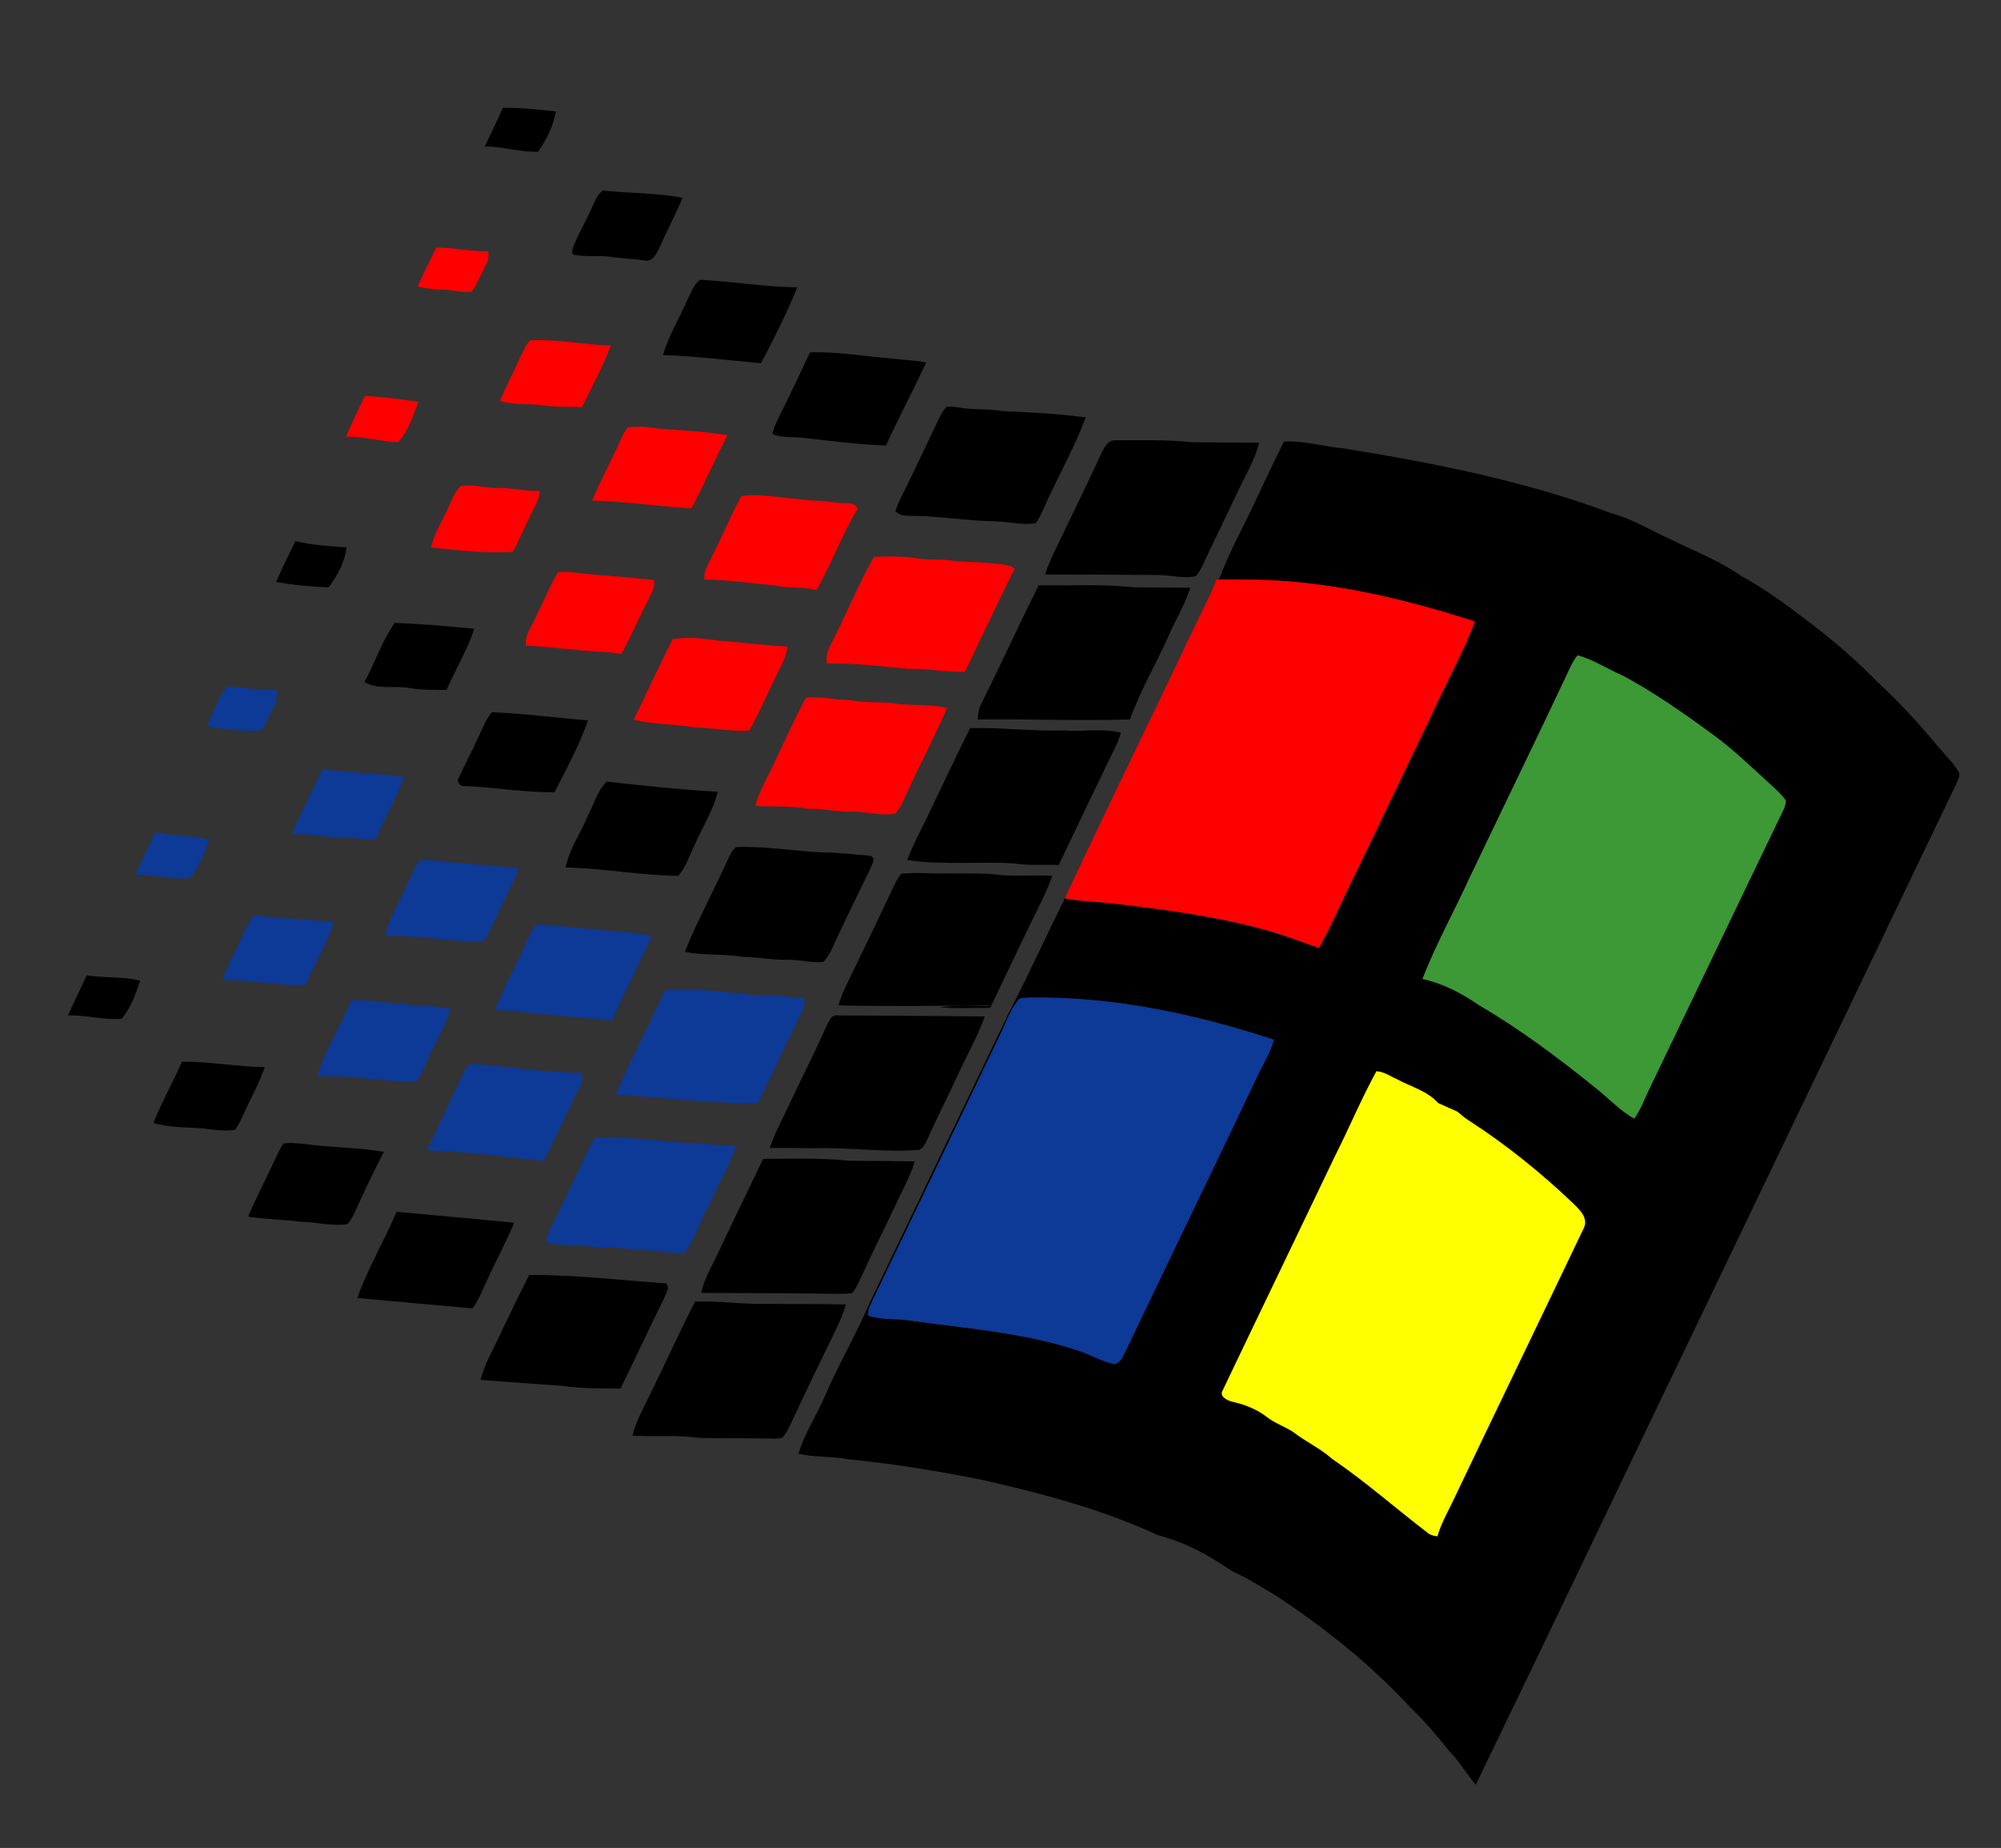<?xml version="1.0" encoding="UTF-8" ?>
<!DOCTYPE svg PUBLIC "-//W3C//DTD SVG 1.1//EN" "http://www.w3.org/Graphics/SVG/1.1/DTD/svg11.dtd">
<svg width="785pt" height="725pt" viewBox="0 0 785 725" version="1.1" xmlns="http://www.w3.org/2000/svg">
<rect x="0" y="0" width="785" height="725" fill="#333333" stroke="none"/>
<g id="#000000ff">
<path fill="#000000" opacity="1.00" d=" M 197.25 42.34 C 204.24 42.10 211.15 43.06 218.08 43.72 C 217.04 49.44 214.48 54.89 211.04 59.55 C 204.02 59.72 197.20 57.43 190.17 57.50 C 192.48 52.42 195.05 47.46 197.25 42.34 Z" />
<path fill="#000000" opacity="1.00" d=" M 236.51 74.75 C 246.93 75.87 257.48 75.63 267.81 77.61 C 264.86 84.42 261.45 91.00 258.41 97.76 C 257.37 99.85 255.86 102.85 253.02 102.18 C 248.54 101.54 244.01 101.46 239.54 100.75 C 234.93 100.12 230.22 100.81 225.64 100.04 C 223.73 99.79 224.60 97.85 224.95 96.64 C 227.12 91.39 230.01 86.47 232.29 81.27 C 233.47 78.99 234.28 76.26 236.51 74.75 Z" />
<path fill="#000000" opacity="1.00" d=" M 274.58 109.78 C 287.31 110.36 300.01 112.59 312.80 112.72 C 308.61 122.90 303.70 132.78 298.55 142.50 C 285.73 141.34 272.92 139.72 260.05 139.31 C 262.29 131.86 266.37 125.17 269.47 118.07 C 270.95 115.21 271.95 111.84 274.58 109.78 Z" />
<path fill="#000000" opacity="1.00" d=" M 317.77 138.26 C 328.68 137.88 339.43 139.88 350.27 140.69 C 354.62 141.32 359.06 141.27 363.36 142.24 C 358.23 153.15 352.62 163.82 347.57 174.77 C 336.66 174.44 325.84 172.97 315.01 171.77 C 311.00 171.34 306.82 171.87 303.01 170.29 C 303.67 167.26 305.13 164.50 306.51 161.76 C 310.45 154.02 314.00 146.08 317.77 138.26 Z" />
<path fill="#000000" opacity="1.00" d=" M 371.52 159.56 C 372.92 159.46 374.32 159.60 375.71 159.80 C 381.52 160.92 387.48 160.26 393.31 161.29 C 404.21 161.75 415.12 162.30 425.94 163.76 C 422.15 173.98 416.85 183.58 412.25 193.46 C 410.21 197.35 408.87 201.64 406.36 205.27 C 401.25 206.08 396.14 204.80 391.04 204.56 C 379.31 204.37 367.71 202.31 355.97 202.34 C 354.26 202.40 352.63 201.74 351.34 200.64 C 351.94 198.01 353.25 195.62 354.43 193.22 C 359.41 183.41 363.88 173.36 368.73 163.49 C 369.48 162.08 370.20 160.54 371.52 159.56 Z" />
<path fill="#000000" opacity="1.00" d=" M 431.77 178.53 C 433.00 175.91 434.47 172.44 437.98 172.74 C 447.84 172.75 457.74 172.44 467.57 173.49 C 476.36 173.61 485.17 173.66 493.97 173.66 C 493.12 177.06 491.81 180.32 490.23 183.44 C 484.72 194.36 479.66 205.50 474.27 216.48 C 472.63 219.70 471.52 223.29 469.13 226.06 C 464.45 227.06 459.72 225.78 455.04 225.59 C 440.03 225.52 425.03 225.39 410.03 225.38 C 411.21 221.31 413.12 217.52 414.97 213.72 C 420.55 201.99 426.32 190.33 431.77 178.53 Z" />
<path fill="#000000" opacity="1.00" d=" M 503.70 173.24 C 511.73 172.83 519.46 175.27 527.40 175.96 C 562.93 181.72 598.53 188.72 632.30 201.43 C 640.30 203.50 647.35 208.00 654.85 211.33 C 664.33 216.10 674.43 219.83 683.12 226.03 C 692.46 230.99 700.91 237.40 709.33 243.76 C 718.93 251.05 728.13 258.88 736.52 267.54 C 745.21 275.49 753.13 284.24 760.65 293.30 C 763.26 296.34 766.17 299.17 768.24 302.63 C 769.16 303.93 768.29 305.49 767.82 306.78 C 732.82 379.76 697.79 452.73 662.79 525.72 C 634.79 583.86 607.11 642.15 578.94 700.21 C 575.38 696.02 572.62 691.21 568.76 687.28 C 563.92 681.15 558.84 675.21 553.21 669.79 C 537.69 653.00 519.71 638.63 500.63 626.09 C 494.95 622.67 489.36 619.11 483.29 616.40 C 474.44 610.23 464.76 604.97 454.24 602.30 C 432.21 592.06 408.54 585.86 384.90 580.50 C 367.68 577.13 350.37 574.20 332.91 572.54 C 326.40 571.23 319.70 571.87 313.23 570.34 C 315.63 562.45 320.22 555.51 323.48 547.99 C 328.70 535.83 335.44 524.41 340.65 512.25 C 358.97 473.97 377.34 435.71 395.72 397.46 C 403.44 382.63 410.34 367.39 417.75 352.41 C 423.98 353.70 430.38 353.71 436.69 354.46 C 457.05 356.87 477.48 359.50 497.26 365.07 C 504.12 366.92 510.68 369.69 517.44 371.85 C 521.91 363.88 525.58 355.50 529.53 347.26 C 540.26 325.27 550.67 303.13 561.33 281.11 C 566.94 268.61 573.72 256.63 578.64 243.83 C 550.93 234.92 522.25 228.11 493.05 227.44 C 488.11 227.46 483.17 227.29 478.23 227.40 C 482.25 216.33 488.18 206.08 493.05 195.38 C 496.54 187.97 500.04 180.57 503.70 173.24 M 616.52 260.78 C 603.46 288.60 589.96 316.22 576.72 343.97 C 570.61 357.39 563.39 370.32 558.04 384.07 C 566.19 385.82 573.67 389.83 580.50 394.52 C 596.41 403.82 611.21 414.93 625.55 426.49 C 630.79 430.54 635.29 435.60 641.10 438.86 C 643.46 435.63 644.86 431.86 646.54 428.27 C 664.33 391.35 681.94 354.35 699.78 317.46 C 700.25 316.38 700.52 315.25 700.59 314.08 C 698.87 311.60 696.57 309.62 694.39 307.58 C 687.02 300.92 679.90 293.95 671.85 288.11 C 660.54 279.81 648.99 271.74 636.64 265.07 C 630.66 262.56 625.20 258.77 618.90 257.13 C 617.95 258.24 617.19 259.49 616.52 260.78 M 399.45 392.36 C 395.84 396.91 394.13 402.60 391.51 407.73 C 375.14 441.71 358.94 475.78 342.52 509.73 C 341.68 511.77 340.34 513.82 340.61 516.12 C 345.69 517.88 351.13 517.26 356.38 518.00 C 378.77 521.15 401.60 522.73 423.18 529.94 C 427.87 531.41 432.11 534.15 436.95 535.17 C 439.25 534.98 440.23 532.69 441.18 530.91 C 458.39 494.85 475.82 458.90 492.99 422.81 C 495.30 417.88 498.28 413.21 499.74 407.92 C 468.88 397.76 436.56 390.90 403.94 391.41 C 402.48 391.68 400.51 391.06 399.45 392.36 M 523.68 453.67 C 509.08 484.25 494.32 514.76 479.74 545.35 C 478.10 547.86 481.52 549.48 483.54 549.95 C 488.38 551.02 493.09 552.89 497.04 555.95 C 500.15 558.39 503.97 559.63 507.27 561.78 C 512.20 565.58 517.93 568.20 522.62 572.36 C 535.63 581.23 547.44 591.69 559.93 601.25 C 561.04 602.23 562.49 602.56 563.92 602.74 C 565.16 598.22 567.44 594.10 569.50 589.92 C 586.72 553.80 604.16 517.77 621.39 481.66 C 623.12 477.60 619.57 474.55 617.01 471.99 C 604.41 460.01 590.82 449.05 576.21 439.60 C 574.62 438.62 573.22 437.39 571.81 436.18 C 569.28 435.04 566.74 433.93 564.22 432.78 C 560.02 428.07 553.75 426.47 548.37 423.59 C 545.63 422.37 543.05 420.47 539.98 420.29 C 534.04 431.15 529.26 442.62 523.68 453.67 Z" />
<path fill="#000000" opacity="1.00" d=" M 108.34 228.29 C 110.67 222.87 113.28 217.58 115.88 212.29 C 122.46 213.87 129.23 214.28 135.96 214.77 C 135.28 220.50 132.34 225.86 128.96 230.43 C 122.08 230.18 115.13 229.55 108.34 228.29 Z" />
<path fill="#000000" opacity="1.00" d=" M 407.45 229.65 C 419.97 229.77 432.54 229.12 445.00 230.43 C 452.32 230.44 459.63 230.52 466.95 230.61 C 464.93 237.01 461.44 242.80 458.69 248.89 C 453.81 260.14 447.39 270.70 443.29 282.27 C 423.39 282.85 403.46 282.04 383.55 282.29 C 383.58 280.07 384.05 277.88 385.07 275.90 C 392.71 260.57 399.82 244.98 407.45 229.65 Z" />
<path fill="#000000" opacity="1.00" d=" M 142.96 267.62 C 147.09 259.97 149.88 251.52 154.83 244.37 C 165.26 244.77 175.68 245.67 186.07 246.68 C 183.30 255.03 178.70 262.61 175.21 270.67 C 170.35 270.64 165.46 270.77 160.65 269.93 C 154.77 268.89 148.40 270.68 142.96 267.62 Z" />
<path fill="#000000" opacity="1.00" d=" M 192.94 279.45 C 205.55 279.88 218.10 281.64 230.69 282.64 C 227.25 292.42 222.28 301.61 217.53 310.81 C 205.62 310.97 193.86 308.83 181.99 308.38 C 180.52 308.60 179.05 306.60 179.92 305.34 C 182.35 299.83 185.31 294.56 187.74 289.05 C 189.32 285.78 190.56 282.25 192.94 279.45 Z" />
<path fill="#000000" opacity="1.00" d=" M 380.59 285.66 C 392.76 285.32 404.84 286.98 417.01 286.56 C 424.54 287.20 432.30 285.58 439.69 287.47 C 439.31 289.08 438.68 290.62 438.00 292.12 C 430.37 307.84 422.87 323.62 415.33 339.37 C 409.40 339.14 403.43 339.68 397.55 338.72 C 383.69 337.89 369.69 339.50 355.92 337.41 C 358.46 330.67 362.00 324.37 365.06 317.86 C 370.19 307.10 375.26 296.32 380.59 285.66 Z" />
<path fill="#000000" opacity="1.00" d=" M 238.04 306.64 C 252.50 308.28 267.01 309.82 281.55 310.62 C 279.81 318.01 275.56 324.40 272.62 331.31 C 270.54 335.44 269.20 340.07 266.13 343.61 C 251.35 343.52 236.71 340.58 221.92 340.36 C 223.23 333.23 227.64 327.27 230.34 320.65 C 232.83 315.96 234.20 310.46 238.04 306.64 Z" />
<path fill="#000000" opacity="1.00" d=" M 285.32 337.67 C 286.34 335.83 286.98 333.54 288.80 332.32 C 299.92 331.92 310.94 333.82 322.02 334.41 C 328.40 334.34 334.71 335.29 341.06 335.69 C 344.12 336.35 341.94 339.20 341.34 341.03 C 337.13 349.53 333.05 358.09 328.95 366.65 C 327.14 370.31 325.86 374.37 323.03 377.41 C 318.30 377.88 313.66 376.45 308.95 376.56 C 303.03 376.65 297.19 375.51 291.28 375.38 C 283.77 374.16 276.10 374.95 268.63 373.42 C 273.61 361.24 279.90 349.65 285.32 337.67 Z" />
<path fill="#000000" opacity="1.00" d=" M 353.63 342.79 C 359.72 342.10 365.87 342.90 371.99 342.64 C 377.67 342.79 383.37 342.55 389.04 342.91 C 396.92 344.12 404.89 343.12 412.81 343.64 C 410.49 350.41 406.95 356.67 403.91 363.12 C 398.72 373.87 393.61 384.65 388.46 395.41 C 381.81 395.44 375.13 395.74 368.49 395.17 C 374.89 394.32 381.36 394.54 387.79 394.67 L 387.75 394.38 C 368.15 394.64 348.54 394.89 328.93 394.44 C 329.80 391.57 330.90 388.78 332.23 386.09 C 338.01 374.15 343.82 362.23 349.42 350.21 C 350.69 347.67 351.73 344.95 353.63 342.79 Z" />
<path fill="#000000" opacity="1.00" d=" M 34.05 382.62 C 40.99 383.79 48.12 383.03 55.00 384.75 C 53.24 389.96 51.31 395.39 47.77 399.66 C 40.69 400.30 33.75 398.17 26.68 398.40 C 29.03 393.09 31.60 387.89 34.05 382.62 Z" />
<path fill="#000000" opacity="1.00" d=" M 323.80 403.55 C 325.05 401.40 325.73 397.70 328.97 398.38 C 348.09 398.44 367.22 398.60 386.34 398.79 C 383.46 406.79 379.21 414.18 375.69 421.89 C 371.84 430.36 367.51 438.61 363.74 447.12 C 362.94 448.58 362.28 450.46 360.59 451.11 C 346.72 452.23 332.88 449.99 319.00 450.49 C 313.34 450.45 307.68 450.30 302.02 450.37 C 303.74 444.91 306.55 439.89 308.97 434.72 C 313.82 424.28 319.08 414.05 323.80 403.55 Z" />
<path fill="#000000" opacity="1.00" d=" M 71.38 416.51 C 82.25 416.44 93.00 418.50 103.87 418.69 C 101.70 424.98 98.40 430.78 95.67 436.84 C 94.62 439.00 93.70 441.27 92.26 443.23 C 88.09 443.93 83.84 443.23 79.69 442.74 C 73.22 442.18 66.50 442.48 60.24 440.59 C 63.34 432.31 67.93 424.65 71.38 416.51 Z" />
<path fill="#000000" opacity="1.00" d=" M 111.25 448.67 C 113.80 448.19 116.43 448.56 118.99 448.75 C 129.49 450.25 140.14 450.12 150.60 451.89 C 147.05 458.75 143.67 465.71 140.51 472.76 C 139.28 475.36 138.16 478.08 136.29 480.30 C 130.19 481.15 124.11 479.45 118.02 479.32 C 111.13 478.47 104.19 478.34 97.33 477.34 C 100.69 469.42 104.77 461.83 108.30 453.98 C 109.20 452.17 109.96 450.24 111.25 448.67 Z" />
<path fill="#000000" opacity="1.00" d=" M 299.37 454.65 C 310.58 454.66 321.84 454.17 333.00 455.40 C 341.62 455.50 350.24 455.48 358.86 455.63 C 357.11 461.63 353.91 467.04 351.35 472.70 C 347.04 481.98 342.33 491.07 338.14 500.41 C 337.01 502.76 336.03 505.23 334.36 507.27 C 332.62 507.63 330.82 507.56 329.06 507.60 C 311.08 507.36 293.09 507.32 275.11 507.24 C 276.33 501.36 279.57 496.23 282.05 490.84 C 287.73 478.73 293.66 466.74 299.37 454.65 Z" />
<path fill="#000000" opacity="1.00" d=" M 155.58 475.44 C 170.96 476.89 186.34 478.15 201.71 479.74 C 198.50 487.45 194.47 494.79 191.04 502.40 C 189.25 506.09 187.85 510.04 185.37 513.34 C 170.33 511.89 155.23 510.70 140.18 509.22 C 144.32 497.54 150.74 486.83 155.58 475.44 Z" />
<path fill="#000000" opacity="1.00" d=" M 207.56 500.21 C 225.54 500.12 243.39 502.26 261.30 503.51 C 263.00 505.24 261.18 507.44 260.59 509.28 C 254.73 521.05 249.25 533.01 243.41 544.79 C 235.92 544.56 228.38 544.94 220.97 543.75 C 210.14 542.97 199.33 542.21 188.51 541.37 C 189.38 538.24 190.49 535.19 191.95 532.30 C 197.24 521.64 202.17 510.81 207.56 500.21 Z" />
<path fill="#000000" opacity="1.00" d=" M 272.64 510.68 C 282.13 510.27 291.53 511.86 301.01 511.52 C 311.28 511.71 321.56 511.51 331.83 511.79 C 330.87 515.34 329.37 518.71 327.74 521.99 C 322.57 532.81 317.21 543.54 312.19 554.43 C 310.68 557.46 309.47 560.69 307.46 563.44 C 306.73 564.62 305.18 564.29 304.03 564.41 C 294.01 564.18 283.98 564.38 273.97 564.10 C 265.40 562.90 256.73 563.75 248.12 563.25 C 249.44 557.67 252.35 552.69 254.79 547.56 C 260.85 535.32 266.43 522.85 272.64 510.68 Z" />
</g>
<g id="#ff0000ff">
<path fill="#ff0000" opacity="1.00" d=" M 171.10 97.19 C 177.97 97.03 184.66 98.80 191.53 98.54 C 191.76 100.22 191.63 101.97 190.79 103.48 C 188.97 107.15 187.35 110.96 185.12 114.42 C 181.08 115.06 177.13 113.57 173.10 113.58 C 169.97 113.62 166.88 113.11 163.83 112.42 C 166.14 107.29 168.63 102.24 171.10 97.19 Z" />
<path fill="#ff0000" opacity="1.00" d=" M 207.90 133.56 C 218.53 132.91 229.01 135.30 239.62 135.58 C 236.46 143.89 232.24 151.74 228.34 159.70 C 222.56 159.51 216.73 159.85 211.02 158.78 C 206.03 158.45 200.96 158.79 196.11 157.29 C 198.31 151.99 201.02 146.93 203.38 141.69 C 204.70 138.89 205.86 135.94 207.90 133.56 Z" />
<path fill="#ff0000" opacity="1.00" d=" M 143.17 155.28 C 150.19 155.80 157.19 156.56 164.13 157.68 C 162.01 163.15 160.21 169.25 156.08 173.51 C 149.27 173.13 142.61 171.26 135.76 171.30 C 137.88 165.80 140.72 160.63 143.17 155.28 Z" />
<path fill="#ff0000" opacity="1.00" d=" M 246.45 167.61 C 250.29 167.25 254.19 167.37 257.97 168.12 C 267.12 168.86 276.31 169.28 285.38 170.72 C 280.54 180.22 276.25 190.00 271.27 199.44 C 258.25 198.75 245.33 196.68 232.29 196.40 C 235.60 188.43 239.77 180.84 243.30 172.96 C 244.24 171.13 244.94 169.06 246.45 167.61 Z" />
<path fill="#ff0000" opacity="1.00" d=" M 180.94 190.55 C 185.68 190.01 190.31 191.44 195.03 191.44 C 200.60 191.29 206.01 192.81 211.59 192.59 C 211.83 195.80 209.82 198.47 208.57 201.25 C 205.97 206.28 203.91 211.58 201.13 216.52 C 190.42 217.17 179.70 215.90 169.08 214.83 C 170.32 209.20 173.58 204.34 175.86 199.11 C 177.37 196.17 178.37 192.78 180.94 190.55 Z" />
<path fill="#ff0000" opacity="1.00" d=" M 290.82 194.60 C 298.27 193.61 305.72 195.26 313.15 195.76 C 318.04 196.69 323.07 196.24 327.97 197.24 C 330.89 197.76 334.67 196.47 336.60 199.46 C 330.30 209.66 326.25 221.05 320.37 231.49 C 315.03 230.06 309.46 230.89 304.09 229.72 C 294.85 228.89 285.67 227.51 276.38 227.38 C 275.90 223.61 278.38 220.53 279.82 217.27 C 283.65 209.79 286.80 201.97 290.82 194.60 Z" />
<path fill="#ff0000" opacity="1.00" d=" M 342.86 218.46 C 348.96 218.23 355.16 218.15 361.18 219.29 C 365.89 219.70 370.66 219.25 375.31 220.22 C 382.43 220.63 389.69 220.55 396.66 222.08 C 397.01 222.35 397.70 222.89 398.05 223.16 C 391.34 236.53 385.04 250.11 378.53 263.59 C 370.99 263.78 363.57 262.15 356.02 262.42 C 345.52 261.34 335.03 260.13 324.46 260.34 C 323.42 256.18 326.22 252.65 327.81 249.07 C 332.92 238.92 337.24 228.33 342.86 218.46 Z" />
<path fill="#ff0000" opacity="1.00" d=" M 218.95 224.50 C 222.31 224.24 225.69 224.57 229.02 225.08 C 238.20 225.93 247.39 226.47 256.55 227.60 C 257.21 230.57 255.28 233.13 254.12 235.69 C 250.56 242.62 247.49 249.79 243.74 256.61 C 237.54 255.34 231.19 255.84 224.97 254.76 C 218.76 254.50 212.63 253.42 206.40 253.35 C 205.74 249.51 208.29 246.34 209.73 243.03 C 212.89 236.90 215.37 230.40 218.95 224.50 Z" />
<path fill="#ff0000" opacity="1.00" d=" M 477.14 227.42 L 478.23 227.40 C 483.17 227.29 488.11 227.46 493.05 227.44 C 522.25 228.11 550.93 234.92 578.64 243.83 C 573.72 256.63 566.94 268.61 561.33 281.11 C 550.67 303.13 540.26 325.27 529.53 347.26 C 525.58 355.50 521.91 363.88 517.44 371.85 C 510.68 369.69 504.12 366.92 497.26 365.07 C 477.48 359.50 457.05 356.87 436.69 354.46 C 430.38 353.71 423.98 353.70 417.75 352.41 C 435.02 315.43 453.06 278.80 470.54 241.92 C 472.84 237.13 475.40 232.45 477.14 227.42 Z" />
<path fill="#ff0000" opacity="1.00" d=" M 263.90 250.75 C 269.72 249.81 275.90 250.44 281.76 251.34 C 290.83 252.03 299.84 253.18 308.92 253.67 C 308.48 258.29 305.81 262.20 303.94 266.32 C 300.55 273.08 297.75 280.15 293.86 286.64 C 286.73 287.06 279.74 285.60 272.65 285.39 C 264.68 284.04 256.48 284.28 248.61 282.40 C 253.66 271.83 258.62 261.20 263.90 250.75 Z" />
<path fill="#ff0000" opacity="1.00" d=" M 316.19 273.72 C 321.88 273.00 327.50 274.68 333.20 274.62 C 338.40 275.71 343.71 275.44 348.98 275.72 C 356.46 277.10 364.15 275.99 371.58 277.79 C 366.64 289.03 360.91 299.90 355.82 311.07 C 354.46 313.86 353.35 316.85 351.28 319.22 C 345.71 320.25 340.19 318.41 334.62 318.47 C 328.72 318.65 322.95 317.16 317.04 317.31 C 310.19 316.07 303.21 316.57 296.29 316.20 C 297.90 309.97 301.44 304.51 304.01 298.67 C 308.10 290.37 311.71 281.80 316.19 273.72 Z" />
</g>
<g id="#3d9836ff">
<path fill="#3d9836" opacity="1.00" d=" M 616.52 260.78 C 617.19 259.49 617.95 258.24 618.90 257.13 C 625.20 258.77 630.66 262.56 636.64 265.07 C 648.99 271.74 660.54 279.81 671.85 288.11 C 679.90 293.95 687.02 300.92 694.39 307.58 C 696.57 309.62 698.87 311.60 700.59 314.08 C 700.52 315.25 700.25 316.38 699.78 317.46 C 681.94 354.35 664.33 391.35 646.54 428.27 C 644.86 431.86 643.46 435.63 641.10 438.86 C 635.29 435.60 630.79 430.54 625.55 426.49 C 611.21 414.93 596.41 403.82 580.50 394.52 C 573.67 389.83 566.19 385.82 558.04 384.07 C 563.39 370.32 570.61 357.39 576.72 343.97 C 589.96 316.22 603.46 288.60 616.52 260.78 Z" />
</g>
<g id="#0d3997ff">
<path fill="#0d3997" opacity="1.00" d=" M 81.14 284.83 C 83.72 279.69 85.52 273.89 89.01 269.37 C 95.49 269.53 101.89 271.14 108.42 270.58 C 108.66 272.58 108.80 274.69 107.78 276.52 C 106.08 279.96 104.75 283.72 102.20 286.64 C 95.13 286.96 88.06 286.32 81.14 284.83 Z" />
<path fill="#0d3997" opacity="1.00" d=" M 126.50 301.87 C 137.17 303.09 147.94 303.40 158.61 304.79 C 155.34 313.23 150.96 321.19 147.17 329.40 C 143.10 329.58 139.11 328.58 135.05 328.54 C 128.13 328.62 121.33 327.05 114.39 327.30 C 118.23 318.73 122.38 310.30 126.50 301.87 Z" />
<path fill="#0d3997" opacity="1.00" d=" M 61.14 326.48 C 67.99 328.33 75.37 327.25 82.12 329.64 C 80.03 334.69 77.96 340.01 74.75 344.42 C 67.55 345.39 60.40 342.89 53.16 343.31 C 55.56 337.58 58.28 331.99 61.14 326.48 Z" />
<path fill="#0d3997" opacity="1.00" d=" M 164.43 337.64 C 170.30 336.82 176.12 338.74 182.00 338.62 C 189.19 339.59 196.45 339.70 203.63 340.77 C 200.19 348.62 196.20 356.22 192.66 364.04 C 191.52 365.84 191.01 368.93 188.78 369.50 C 176.25 369.38 163.85 366.84 151.28 367.19 C 151.91 361.66 155.19 356.99 157.38 352.01 C 159.82 347.27 161.62 342.18 164.43 337.64 Z" />
<path fill="#0d3997" opacity="1.00" d=" M 99.69 359.05 C 110.03 360.41 120.45 360.55 130.80 361.81 C 128.52 370.50 123.26 378.01 120.01 386.34 C 109.07 387.01 98.27 384.23 87.33 384.53 C 88.48 381.06 89.93 377.71 91.62 374.47 C 94.28 369.32 96.20 363.74 99.69 359.05 Z" />
<path fill="#0d3997" opacity="1.00" d=" M 210.52 362.60 C 218.82 363.06 227.11 364.34 235.44 364.71 C 242.16 365.86 249.09 365.49 255.69 367.39 C 250.46 378.41 244.98 389.33 240.02 400.47 C 226.89 398.96 213.69 398.23 200.58 396.54 C 198.45 396.40 196.31 396.40 194.19 396.31 C 197.28 387.95 201.75 380.19 205.41 372.07 C 207.00 368.86 208.17 365.35 210.52 362.60 Z" />
<path fill="#0d3997" opacity="1.00" d=" M 260.94 388.56 C 271.21 387.63 281.51 388.95 291.74 389.92 C 297.15 390.82 302.68 390.09 308.10 390.89 C 310.46 391.27 312.85 391.38 315.24 391.44 C 315.59 393.10 315.76 394.92 314.83 396.44 C 308.90 408.49 303.24 420.67 297.37 432.74 C 278.74 433.12 260.29 430.51 241.75 429.45 C 245.50 419.47 250.75 410.15 255.18 400.47 C 257.16 396.53 258.72 392.38 260.94 388.56 Z" />
<path fill="#0d3997" opacity="1.00" d=" M 137.79 392.47 C 144.23 392.12 150.55 393.48 156.96 393.71 C 163.57 394.79 170.30 394.41 176.88 395.78 C 174.68 402.35 171.14 408.35 168.33 414.66 C 166.74 417.90 165.51 421.37 163.32 424.28 C 157.18 425.17 151.08 423.28 144.93 423.31 C 138.14 422.21 131.26 422.35 124.41 422.13 C 127.78 411.79 133.68 402.51 137.79 392.47 Z" />
<path fill="#0d3997" opacity="1.00" d=" M 399.45 392.36 C 400.51 391.06 402.48 391.68 403.94 391.41 C 436.56 390.90 468.88 397.76 499.74 407.92 C 498.28 413.21 495.30 417.88 492.99 422.81 C 475.82 458.90 458.39 494.85 441.18 530.91 C 440.23 532.69 439.25 534.98 436.95 535.17 C 432.11 534.15 427.87 531.41 423.18 529.94 C 401.60 522.73 378.77 521.15 356.38 518.00 C 351.13 517.26 345.69 517.88 340.61 516.12 C 340.34 513.82 341.68 511.77 342.52 509.73 C 358.94 475.78 375.14 441.71 391.51 407.73 C 394.13 402.60 395.84 396.91 399.45 392.36 Z" />
<path fill="#0d3997" opacity="1.00" d=" M 181.39 421.83 C 182.41 419.78 183.67 416.83 186.49 417.50 C 200.40 418.49 214.19 421.01 228.18 420.80 C 228.28 422.25 228.74 423.82 228.07 425.21 C 223.07 435.26 218.28 445.42 213.40 455.53 C 198.12 453.83 182.83 451.87 167.45 451.31 C 172.11 441.49 176.85 431.71 181.39 421.83 Z" />
<path fill="#0d3997" opacity="1.00" d=" M 231.80 449.07 C 232.51 447.93 233.07 445.91 234.82 446.27 C 246.27 446.05 257.63 447.43 269.02 448.41 C 275.63 448.29 282.14 449.73 288.76 449.56 C 285.90 457.85 281.46 465.47 277.82 473.42 C 274.74 479.30 272.53 485.63 268.99 491.26 C 266.05 491.94 262.98 491.41 260.01 491.13 C 255.67 490.33 251.21 490.83 246.87 490.04 C 241.79 489.14 236.58 489.88 231.50 489.00 C 225.78 487.93 219.73 489.39 214.21 487.21 C 214.70 483.93 216.46 481.06 217.87 478.12 C 222.64 468.49 227.13 458.74 231.80 449.07 Z" />
</g>
<g id="#ffff00ff">
<path fill="#ffff00" opacity="1.00" d=" M 523.68 453.67 C 529.26 442.62 534.04 431.15 539.98 420.29 C 543.05 420.47 545.63 422.37 548.37 423.59 C 553.75 426.47 560.02 428.07 564.22 432.78 C 566.74 433.93 569.28 435.04 571.81 436.18 C 573.22 437.39 574.62 438.62 576.21 439.60 C 590.82 449.05 604.41 460.01 617.01 471.99 C 619.57 474.55 623.12 477.60 621.39 481.66 C 604.16 517.77 586.72 553.80 569.50 589.92 C 567.44 594.10 565.16 598.22 563.92 602.74 C 562.49 602.56 561.04 602.23 559.93 601.25 C 547.44 591.69 535.63 581.23 522.62 572.36 C 517.93 568.20 512.20 565.58 507.27 561.78 C 503.97 559.63 500.15 558.39 497.04 555.95 C 493.09 552.89 488.38 551.02 483.54 549.95 C 481.52 549.48 478.10 547.86 479.74 545.35 C 494.32 514.76 509.08 484.25 523.68 453.67 Z" />
</g>
</svg>
